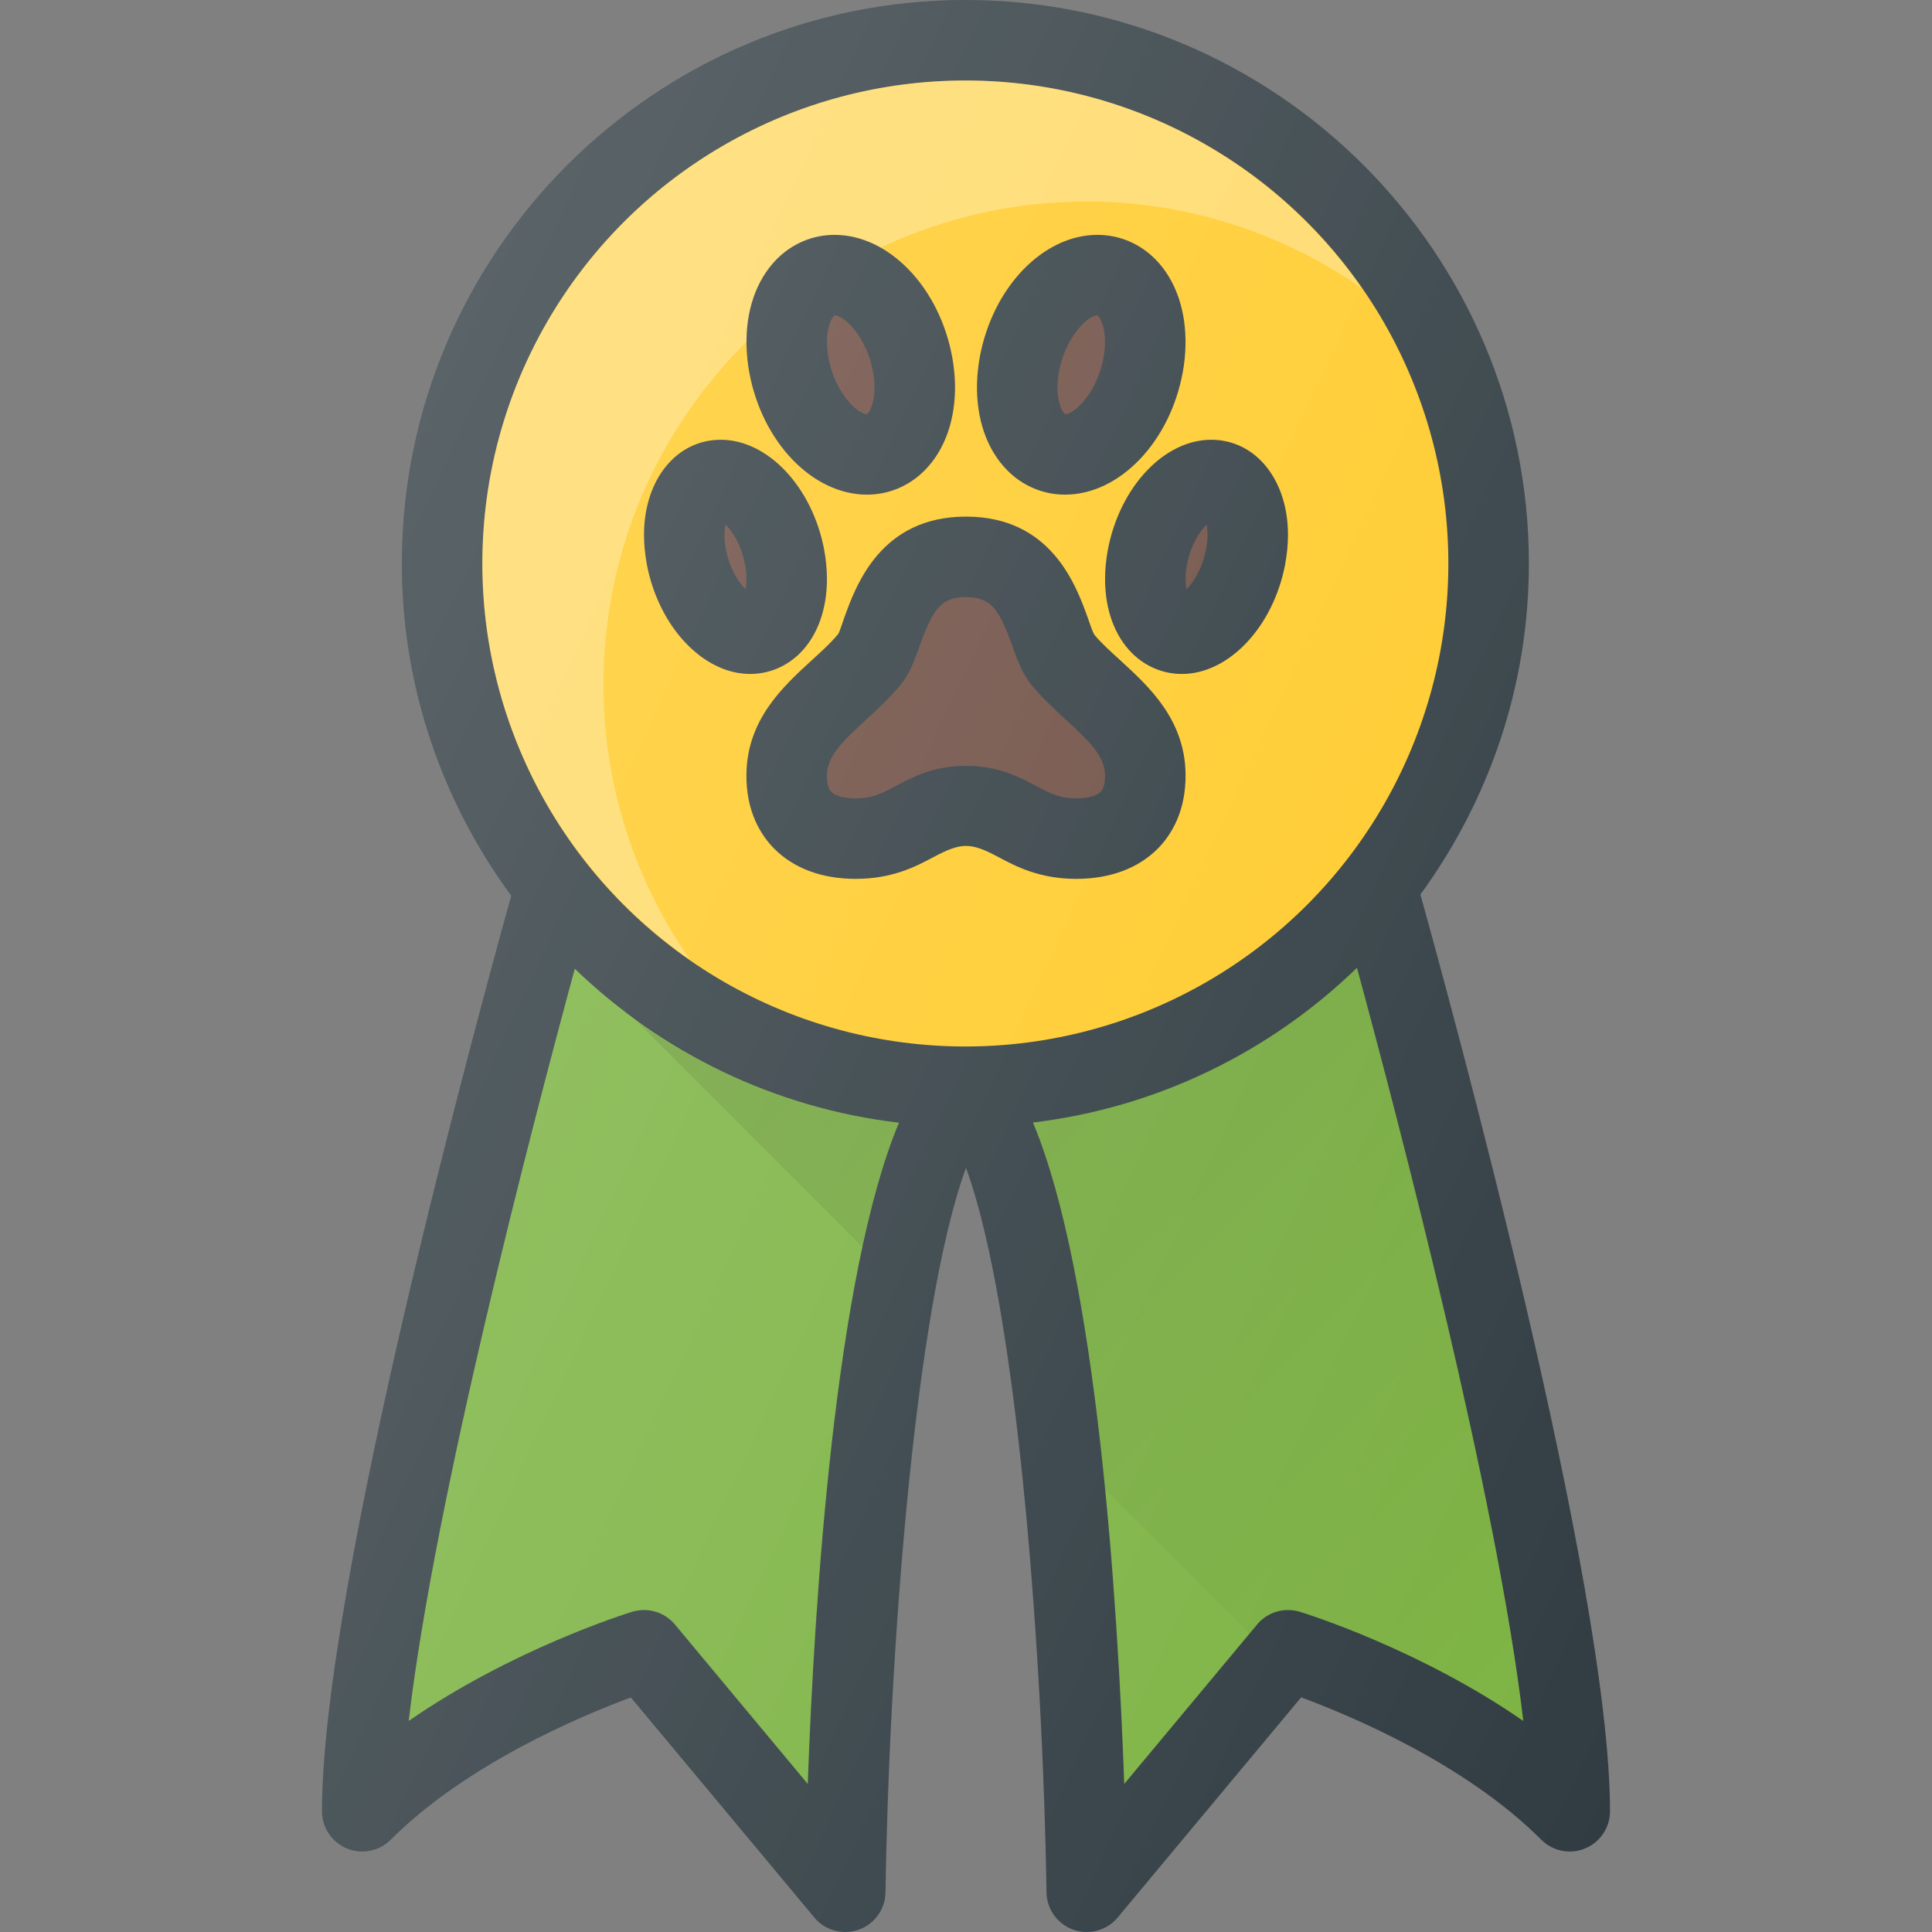 <?xml version="1.0" encoding="iso-8859-1"?>
<!-- Generator: Adobe Illustrator 19.0.0, SVG Export Plug-In . SVG Version: 6.00 Build 0)  -->
<svg version="1.1" id="Capa_1" xmlns="http://www.w3.org/2000/svg" xmlns:xlink="http://www.w3.org/1999/xlink" x="0px" y="0px"
	 viewBox="0 0 512 512" style="enable-background:new 0 0 512 512;" xml:space="preserve">
<rect x="0" y="0" width="512" height="512" fill="#808080" stroke="none"/>
<path style="fill:#303C42;" d="M376.417,237.059c17.995-24.664,28.75-54.927,28.75-87.725C405.167,66.99,338.167,0,255.833,0
	S106.5,66.99,106.5,149.333c0,32.943,10.854,63.327,28.993,88.049c-7.844,28.16-50.16,182.602-50.16,242.617
	c0,4.313,2.604,8.208,6.583,9.854c3.958,1.656,8.563,0.74,11.625-2.313c20.042-20.052,50.375-32.792,63.646-37.708l48.625,58.333
	c2.063,2.479,5.083,3.833,8.188,3.833c1.188,0,2.396-0.198,3.563-0.615c4.208-1.49,7.042-5.438,7.104-9.896
	c0.857-59.549,7.432-154.095,21.333-191.987c13.901,37.892,20.477,132.438,21.333,191.987c0.063,4.458,2.896,8.406,7.104,9.896
	c1.167,0.417,2.375,0.615,3.563,0.615c3.104,0,6.125-1.354,8.188-3.833l48.625-58.344c13.25,4.896,43.521,17.594,63.646,37.719
	c3.063,3.063,7.688,3.99,11.625,2.313c3.979-1.646,6.583-5.542,6.583-9.854C426.667,419.792,384.061,264.491,376.417,237.059z"/>
<circle style="fill:#FFCA28;" cx="255.829" cy="149.333" r="128"/>
<path style="opacity:0.3;fill:#FFFFFF;enable-background:new    ;" d="M159.917,181.417c0-70.583,57.417-128,128-128
	c27.111,0,52.234,8.53,72.953,22.964c-23.145-33.223-61.564-55.047-105.036-55.047c-70.583,0-128,57.417-128,128
	c0,43.473,21.824,81.892,55.047,105.036C168.447,233.651,159.917,208.527,159.917,181.417z"/>
<g>
	<path style="fill:#7CB342;" d="M214.063,472.75l-35.208-42.25c-2.771-3.302-7.188-4.594-11.333-3.365
		c-1.583,0.49-31.813,9.938-59.208,28.927c6.84-58.76,33.023-158.848,44.013-199.335c22.882,22.061,52.727,36.884,85.904,40.806
		C221.258,338.139,215.794,424.673,214.063,472.75z"/>
	<path style="fill:#7CB342;" d="M344.479,427.135c-4.167-1.229-8.583,0.063-11.333,3.365l-35.208,42.25
		c-1.732-48.096-7.199-134.68-24.186-175.264c33.178-3.993,63.016-18.872,85.858-41.001
		c10.952,40.329,37.225,140.698,44.078,199.589C376.292,437.073,346.063,427.625,344.479,427.135z"/>
</g>
<linearGradient id="SVGID_1_" gradientUnits="userSpaceOnUse" x1="-36.499" y1="636.309" x2="-26.538" y2="626.348" gradientTransform="matrix(21.333 0 0 -21.333 996.333 13791.667)">
	<stop  offset="0" style="stop-color:#000000;stop-opacity:0.1"/>
	<stop  offset="1" style="stop-color:#000000;stop-opacity:0"/>
</linearGradient>
<path style="fill:url(#SVGID_1_);" d="M359.609,256.484c-22.842,22.129-52.68,37.008-85.858,41.001
	c9.564,22.85,15.393,60.263,19.043,97.197l38.29,38.29l2.061-2.473c2.75-3.302,7.167-4.594,11.333-3.365
	c1.583,0.49,31.813,9.938,59.208,28.938C396.835,397.182,370.561,296.814,359.609,256.484z M228.656,330.544
	c2.712-12.561,5.819-24.03,9.573-33.01c-26.819-3.171-51.246-13.725-71.792-29.207L228.656,330.544z"/>
<path style="fill:#303C42;" d="M223.625,164.012c-0.604,1.677-1.042,3.208-1.438,3.938c-2.083,2.531-4.625,4.802-7.125,7.083
	c-7.583,6.958-17.042,15.615-17.25,30.083c-0.146,10.031,3.896,16.26,7.292,19.719c5.208,5.281,12.688,8.073,21.646,8.073
	c9.813,0,16.063-3.333,20.625-5.76c7.417-3.958,9.833-3.958,17.25,0c4.563,2.427,10.792,5.76,20.604,5.76
	c8.938,0,16.438-2.792,21.646-8.063c3.396-3.448,7.438-9.677,7.313-19.729c-0.208-14.469-9.667-23.125-17.25-30.083
	c-2.5-2.281-5.042-4.552-6.875-6.76c-0.646-1.052-1.083-2.583-1.688-4.26c-3.146-8.802-9.709-27.104-32.375-27.104
	C233.333,136.908,226.771,155.21,223.625,164.012z"/>
<path style="fill:#6D4C41;" d="M243.708,171.21c3.542-9.885,5.708-12.969,12.292-12.969c6.583,0,8.75,3.083,12.292,12.969
	c1.354,3.781,2.646,7.365,5.063,10.302c2.708,3.292,5.938,6.292,9.167,9.26c6.354,5.823,10.25,9.646,10.333,14.635
	c0.021,1.469-0.167,3.438-1.167,4.448c-1.063,1.073-3.479,1.719-6.458,1.719c-4.479,0-6.896-1.292-10.563-3.25
	c-4.479-2.385-10.042-5.365-18.667-5.365c-8.604,0-14.188,2.979-18.667,5.365c-3.667,1.958-6.104,3.25-10.583,3.25
	c-2.979,0-5.396-0.646-6.438-1.719c-1-1.01-1.188-2.969-1.167-4.427c0.083-5.01,3.979-8.833,10.333-14.656
	c3.229-2.969,6.458-5.969,9.167-9.26C241.063,178.575,242.354,174.991,243.708,171.21z"/>
<path style="fill:#303C42;" d="M293.604,145.627c-0.5,2.698-0.75,5.302-0.75,7.729c-0.021,8.094,2.5,15.083,7.104,19.698
	c3.583,3.583,8.271,5.552,13.25,5.552c12.458,0,24.208-12.479,27.375-29.031c0-0.021,0-0.042,0-0.052
	c0.5-2.698,0.75-5.313,0.75-7.771c0-14.604-8.563-25.208-20.354-25.208C308.521,116.544,296.771,129.023,293.604,145.627z"/>
<path style="fill:#6D4C41;" d="M314.563,149.575c1-5.229,3.417-8.833,5.188-10.583c0.146,0.719,0.25,1.635,0.25,2.76
	c0,1.229-0.125,2.531-0.375,3.875c-1.021,5.208-3.417,8.802-5.188,10.531c-0.146-0.719-0.25-1.635-0.25-2.771
	C314.188,152.158,314.313,150.866,314.563,149.575z"/>
<path style="fill:#303C42;" d="M282.25,131.085c14.438,0,27.854-13.979,31.208-32.521c0.438-2.375,0.646-4.688,0.708-6.906
	c0.229-9.271-2.563-17.385-7.875-22.844c-4.146-4.24-9.625-6.573-15.458-6.573c-14.438,0-27.854,13.979-31.229,32.615
	c-0.396,2.344-0.625,4.625-0.688,6.833c-0.208,9.281,2.583,17.396,7.917,22.844C270.958,128.762,276.438,131.085,282.25,131.085z"/>
<path style="fill:#6D4C41;" d="M280.625,98.564c1.646-9.146,7.625-14.99,10.208-15.01c0.542,0.313,2.125,2.771,2,7.573
	c-0.021,1.156-0.146,2.375-0.375,3.615c0,0.01,0,0.021,0,0.031c-1.646,9.146-7.625,14.979-10.188,15
	c-0.563-0.313-2.146-2.792-2.021-7.573C280.271,101.002,280.417,99.762,280.625,98.564z"/>
<path style="fill:#303C42;" d="M171.417,149.575c3.167,16.552,14.917,29.031,27.375,29.031c4.979,0,9.667-1.969,13.25-5.552
	c4.604-4.615,7.125-11.604,7.104-19.667c0-2.458-0.25-5.063-0.75-7.813c-3.167-16.552-14.917-29.031-27.375-29.031
	c-11.792,0-20.354,10.604-20.354,25.208c0,2.458,0.25,5.073,0.75,7.771C171.417,149.533,171.417,149.554,171.417,149.575z"/>
<path style="fill:#6D4C41;" d="M192.25,138.991c1.771,1.74,4.188,5.333,5.188,10.531c0.25,1.344,0.375,2.635,0.375,3.896
	c0,1.115-0.104,2.031-0.25,2.74c-1.771-1.729-4.167-5.323-5.188-10.531c-0.25-1.344-0.375-2.646-0.375-3.875
	C192,140.627,192.104,139.71,192.25,138.991z"/>
<path style="fill:#303C42;" d="M229.75,131.085c5.813,0,11.292-2.323,15.417-6.552c5.333-5.448,8.125-13.563,7.917-22.854
	c-0.063-2.198-0.292-4.479-0.708-6.906c-3.354-18.552-16.771-32.531-31.208-32.531c-5.833,0-11.313,2.333-15.458,6.573
	c-5.313,5.458-8.104,13.573-7.875,22.833c0.063,2.229,0.271,4.542,0.708,6.917C201.896,117.106,215.313,131.085,229.75,131.085z"/>
<path style="fill:#6D4C41;" d="M221.167,83.575c2.583,0,8.563,5.844,10.188,14.906c0.229,1.281,0.375,2.521,0.396,3.708
	c0.125,4.792-1.458,7.271-2,7.563c-2.583,0-8.563-5.833-10.208-14.979c0-0.01,0-0.021,0-0.031c-0.229-1.24-0.354-2.458-0.375-3.625
	C219.042,86.325,220.625,83.866,221.167,83.575z"/>
<linearGradient id="SVGID_2_" gradientUnits="userSpaceOnUse" x1="-43.319" y1="637.587" x2="-24.418" y2="628.774" gradientTransform="matrix(21.333 0 0 -21.333 996.333 13791.667)">
	<stop  offset="0" style="stop-color:#FFFFFF;stop-opacity:0.2"/>
	<stop  offset="1" style="stop-color:#FFFFFF;stop-opacity:0"/>
</linearGradient>
<path style="fill:url(#SVGID_2_);" d="M376.417,237.059c17.995-24.664,28.75-54.927,28.75-87.725C405.167,66.99,338.167,0,255.833,0
	S106.5,66.99,106.5,149.333c0,32.943,10.854,63.327,28.993,88.049c-7.844,28.16-50.16,182.602-50.16,242.617
	c0,4.313,2.604,8.208,6.583,9.854c3.958,1.656,8.563,0.74,11.625-2.313c20.042-20.052,50.375-32.792,63.646-37.708l48.625,58.333
	c2.063,2.479,5.083,3.833,8.188,3.833c1.188,0,2.396-0.198,3.563-0.615c4.208-1.49,7.042-5.438,7.104-9.896
	c0.857-59.549,7.432-154.095,21.333-191.987c13.901,37.892,20.477,132.438,21.333,191.987c0.063,4.458,2.896,8.406,7.104,9.896
	c1.167,0.417,2.375,0.615,3.563,0.615c3.104,0,6.125-1.354,8.188-3.833l48.625-58.344c13.25,4.896,43.521,17.594,63.646,37.719
	c3.063,3.063,7.688,3.99,11.625,2.313c3.979-1.646,6.583-5.542,6.583-9.854C426.667,419.792,384.061,264.491,376.417,237.059z"/>
<g>
</g>
<g>
</g>
<g>
</g>
<g>
</g>
<g>
</g>
<g>
</g>
<g>
</g>
<g>
</g>
<g>
</g>
<g>
</g>
<g>
</g>
<g>
</g>
<g>
</g>
<g>
</g>
<g>
</g>
</svg>

